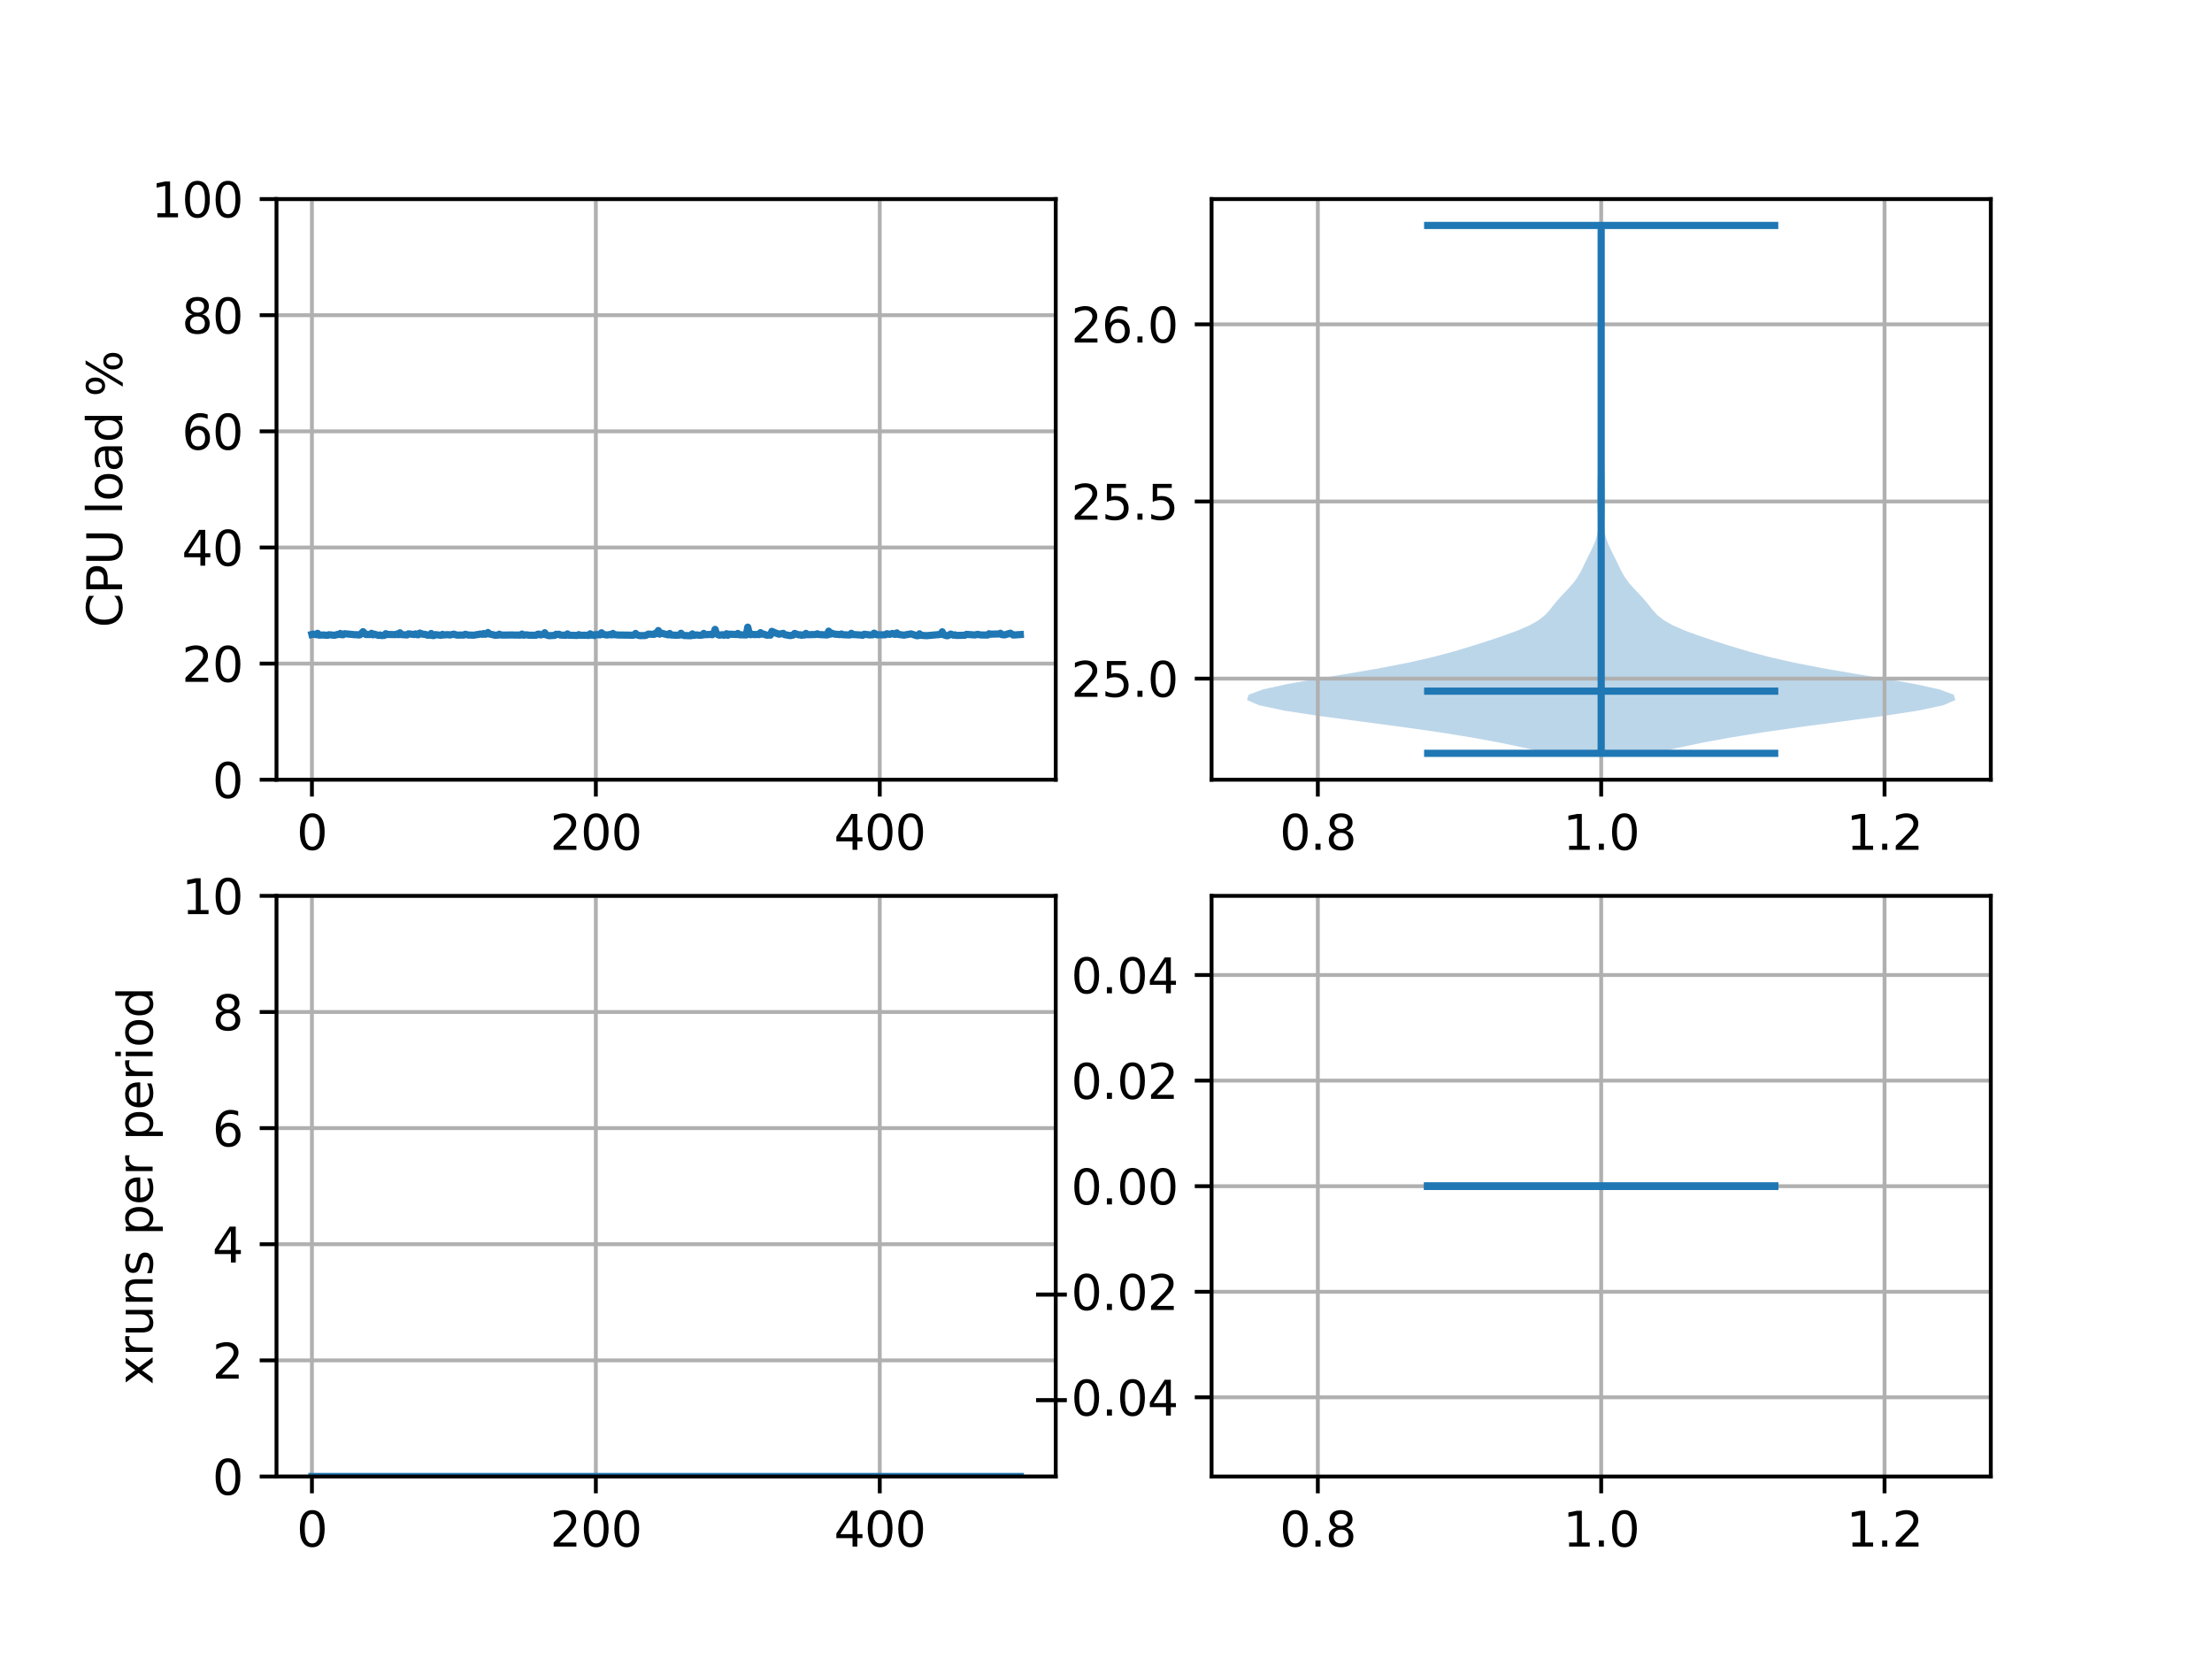 <?xml version="1.0" encoding="utf-8" standalone="no"?>
<!DOCTYPE svg PUBLIC "-//W3C//DTD SVG 1.1//EN"
  "http://www.w3.org/Graphics/SVG/1.1/DTD/svg11.dtd">
<svg xmlns:xlink="http://www.w3.org/1999/xlink" width="460.8pt" height="345.6pt" viewBox="0 0 460.8 345.6" xmlns="http://www.w3.org/2000/svg" version="1.1">
 <defs>
  <style type="text/css">*{stroke-linejoin: round; stroke-linecap: butt}</style>
 </defs>
 <g id="figure_1">
  <g id="patch_1">
   <path d="M 0 345.6 
L 460.8 345.6 
L 460.8 0 
L 0 0 
z
" style="fill: #ffffff"/>
  </g>
  <g id="axes_1">
   <g id="patch_2">
    <path d="M 57.6 162.432 
L 219.927 162.432 
L 219.927 41.472 
L 57.6 41.472 
z
" style="fill: #ffffff"/>
   </g>
   <g id="matplotlib.axis_1">
    <g id="xtick_1">
     <g id="line2d_1">
      <path d="M 64.979 162.432 
L 64.979 41.472 
" clip-path="url(#p8246cbebd7)" style="fill: none; stroke: #b0b0b0; stroke-width: 0.8; stroke-linecap: square"/>
     </g>
     <g id="line2d_2">
      <defs>
       <path id="m25322a5ed5" d="M 0 0 
L 0 3.5 
" style="stroke: #000000; stroke-width: 0.8"/>
      </defs>
      <g>
       <use xlink:href="#m25322a5ed5" x="64.979" y="162.432" style="stroke: #000000; stroke-width: 0.8"/>
      </g>
     </g>
     <g id="text_1">
      <!-- 0 -->
      <g transform="translate(61.797 177.03)scale(0.1 -0.1)">
       <defs>
        <path id="DejaVuSans-30" d="M 2034 4250 
Q 1547 4250 1301 3770 
Q 1056 3291 1056 2328 
Q 1056 1369 1301 889 
Q 1547 409 2034 409 
Q 2525 409 2770 889 
Q 3016 1369 3016 2328 
Q 3016 3291 2770 3770 
Q 2525 4250 2034 4250 
z
M 2034 4750 
Q 2819 4750 3233 4129 
Q 3647 3509 3647 2328 
Q 3647 1150 3233 529 
Q 2819 -91 2034 -91 
Q 1250 -91 836 529 
Q 422 1150 422 2328 
Q 422 3509 836 4129 
Q 1250 4750 2034 4750 
z
" transform="scale(0.016)"/>
       </defs>
       <use xlink:href="#DejaVuSans-30"/>
      </g>
     </g>
    </g>
    <g id="xtick_2">
     <g id="line2d_3">
      <path d="M 124.125 162.432 
L 124.125 41.472 
" clip-path="url(#p8246cbebd7)" style="fill: none; stroke: #b0b0b0; stroke-width: 0.8; stroke-linecap: square"/>
     </g>
     <g id="line2d_4">
      <g>
       <use xlink:href="#m25322a5ed5" x="124.125" y="162.432" style="stroke: #000000; stroke-width: 0.8"/>
      </g>
     </g>
     <g id="text_2">
      <!-- 200 -->
      <g transform="translate(114.581 177.03)scale(0.1 -0.1)">
       <defs>
        <path id="DejaVuSans-32" d="M 1228 531 
L 3431 531 
L 3431 0 
L 469 0 
L 469 531 
Q 828 903 1448 1529 
Q 2069 2156 2228 2338 
Q 2531 2678 2651 2914 
Q 2772 3150 2772 3378 
Q 2772 3750 2511 3984 
Q 2250 4219 1831 4219 
Q 1534 4219 1204 4116 
Q 875 4013 500 3803 
L 500 4441 
Q 881 4594 1212 4672 
Q 1544 4750 1819 4750 
Q 2544 4750 2975 4387 
Q 3406 4025 3406 3419 
Q 3406 3131 3298 2873 
Q 3191 2616 2906 2266 
Q 2828 2175 2409 1742 
Q 1991 1309 1228 531 
z
" transform="scale(0.016)"/>
       </defs>
       <use xlink:href="#DejaVuSans-32"/>
       <use xlink:href="#DejaVuSans-30" x="63.623"/>
       <use xlink:href="#DejaVuSans-30" x="127.246"/>
      </g>
     </g>
    </g>
    <g id="xtick_3">
     <g id="line2d_5">
      <path d="M 183.271 162.432 
L 183.271 41.472 
" clip-path="url(#p8246cbebd7)" style="fill: none; stroke: #b0b0b0; stroke-width: 0.8; stroke-linecap: square"/>
     </g>
     <g id="line2d_6">
      <g>
       <use xlink:href="#m25322a5ed5" x="183.271" y="162.432" style="stroke: #000000; stroke-width: 0.8"/>
      </g>
     </g>
     <g id="text_3">
      <!-- 400 -->
      <g transform="translate(173.728 177.03)scale(0.1 -0.1)">
       <defs>
        <path id="DejaVuSans-34" d="M 2419 4116 
L 825 1625 
L 2419 1625 
L 2419 4116 
z
M 2253 4666 
L 3047 4666 
L 3047 1625 
L 3713 1625 
L 3713 1100 
L 3047 1100 
L 3047 0 
L 2419 0 
L 2419 1100 
L 313 1100 
L 313 1709 
L 2253 4666 
z
" transform="scale(0.016)"/>
       </defs>
       <use xlink:href="#DejaVuSans-34"/>
       <use xlink:href="#DejaVuSans-30" x="63.623"/>
       <use xlink:href="#DejaVuSans-30" x="127.246"/>
      </g>
     </g>
    </g>
   </g>
   <g id="matplotlib.axis_2">
    <g id="ytick_1">
     <g id="line2d_7">
      <path d="M 57.6 162.432 
L 219.927 162.432 
" clip-path="url(#p8246cbebd7)" style="fill: none; stroke: #b0b0b0; stroke-width: 0.8; stroke-linecap: square"/>
     </g>
     <g id="line2d_8">
      <defs>
       <path id="m1f705ae233" d="M 0 0 
L -3.5 0 
" style="stroke: #000000; stroke-width: 0.8"/>
      </defs>
      <g>
       <use xlink:href="#m1f705ae233" x="57.6" y="162.432" style="stroke: #000000; stroke-width: 0.8"/>
      </g>
     </g>
     <g id="text_4">
      <!-- 0 -->
      <g transform="translate(44.237 166.231)scale(0.1 -0.1)">
       <use xlink:href="#DejaVuSans-30"/>
      </g>
     </g>
    </g>
    <g id="ytick_2">
     <g id="line2d_9">
      <path d="M 57.6 138.24 
L 219.927 138.24 
" clip-path="url(#p8246cbebd7)" style="fill: none; stroke: #b0b0b0; stroke-width: 0.8; stroke-linecap: square"/>
     </g>
     <g id="line2d_10">
      <g>
       <use xlink:href="#m1f705ae233" x="57.6" y="138.24" style="stroke: #000000; stroke-width: 0.8"/>
      </g>
     </g>
     <g id="text_5">
      <!-- 20 -->
      <g transform="translate(37.875 142.039)scale(0.1 -0.1)">
       <use xlink:href="#DejaVuSans-32"/>
       <use xlink:href="#DejaVuSans-30" x="63.623"/>
      </g>
     </g>
    </g>
    <g id="ytick_3">
     <g id="line2d_11">
      <path d="M 57.6 114.048 
L 219.927 114.048 
" clip-path="url(#p8246cbebd7)" style="fill: none; stroke: #b0b0b0; stroke-width: 0.8; stroke-linecap: square"/>
     </g>
     <g id="line2d_12">
      <g>
       <use xlink:href="#m1f705ae233" x="57.6" y="114.048" style="stroke: #000000; stroke-width: 0.8"/>
      </g>
     </g>
     <g id="text_6">
      <!-- 40 -->
      <g transform="translate(37.875 117.847)scale(0.1 -0.1)">
       <use xlink:href="#DejaVuSans-34"/>
       <use xlink:href="#DejaVuSans-30" x="63.623"/>
      </g>
     </g>
    </g>
    <g id="ytick_4">
     <g id="line2d_13">
      <path d="M 57.6 89.856 
L 219.927 89.856 
" clip-path="url(#p8246cbebd7)" style="fill: none; stroke: #b0b0b0; stroke-width: 0.8; stroke-linecap: square"/>
     </g>
     <g id="line2d_14">
      <g>
       <use xlink:href="#m1f705ae233" x="57.6" y="89.856" style="stroke: #000000; stroke-width: 0.8"/>
      </g>
     </g>
     <g id="text_7">
      <!-- 60 -->
      <g transform="translate(37.875 93.655)scale(0.1 -0.1)">
       <defs>
        <path id="DejaVuSans-36" d="M 2113 2584 
Q 1688 2584 1439 2293 
Q 1191 2003 1191 1497 
Q 1191 994 1439 701 
Q 1688 409 2113 409 
Q 2538 409 2786 701 
Q 3034 994 3034 1497 
Q 3034 2003 2786 2293 
Q 2538 2584 2113 2584 
z
M 3366 4563 
L 3366 3988 
Q 3128 4100 2886 4159 
Q 2644 4219 2406 4219 
Q 1781 4219 1451 3797 
Q 1122 3375 1075 2522 
Q 1259 2794 1537 2939 
Q 1816 3084 2150 3084 
Q 2853 3084 3261 2657 
Q 3669 2231 3669 1497 
Q 3669 778 3244 343 
Q 2819 -91 2113 -91 
Q 1303 -91 875 529 
Q 447 1150 447 2328 
Q 447 3434 972 4092 
Q 1497 4750 2381 4750 
Q 2619 4750 2861 4703 
Q 3103 4656 3366 4563 
z
" transform="scale(0.016)"/>
       </defs>
       <use xlink:href="#DejaVuSans-36"/>
       <use xlink:href="#DejaVuSans-30" x="63.623"/>
      </g>
     </g>
    </g>
    <g id="ytick_5">
     <g id="line2d_15">
      <path d="M 57.6 65.664 
L 219.927 65.664 
" clip-path="url(#p8246cbebd7)" style="fill: none; stroke: #b0b0b0; stroke-width: 0.8; stroke-linecap: square"/>
     </g>
     <g id="line2d_16">
      <g>
       <use xlink:href="#m1f705ae233" x="57.6" y="65.664" style="stroke: #000000; stroke-width: 0.8"/>
      </g>
     </g>
     <g id="text_8">
      <!-- 80 -->
      <g transform="translate(37.875 69.463)scale(0.1 -0.1)">
       <defs>
        <path id="DejaVuSans-38" d="M 2034 2216 
Q 1584 2216 1326 1975 
Q 1069 1734 1069 1313 
Q 1069 891 1326 650 
Q 1584 409 2034 409 
Q 2484 409 2743 651 
Q 3003 894 3003 1313 
Q 3003 1734 2745 1975 
Q 2488 2216 2034 2216 
z
M 1403 2484 
Q 997 2584 770 2862 
Q 544 3141 544 3541 
Q 544 4100 942 4425 
Q 1341 4750 2034 4750 
Q 2731 4750 3128 4425 
Q 3525 4100 3525 3541 
Q 3525 3141 3298 2862 
Q 3072 2584 2669 2484 
Q 3125 2378 3379 2068 
Q 3634 1759 3634 1313 
Q 3634 634 3220 271 
Q 2806 -91 2034 -91 
Q 1263 -91 848 271 
Q 434 634 434 1313 
Q 434 1759 690 2068 
Q 947 2378 1403 2484 
z
M 1172 3481 
Q 1172 3119 1398 2916 
Q 1625 2713 2034 2713 
Q 2441 2713 2670 2916 
Q 2900 3119 2900 3481 
Q 2900 3844 2670 4047 
Q 2441 4250 2034 4250 
Q 1625 4250 1398 4047 
Q 1172 3844 1172 3481 
z
" transform="scale(0.016)"/>
       </defs>
       <use xlink:href="#DejaVuSans-38"/>
       <use xlink:href="#DejaVuSans-30" x="63.623"/>
      </g>
     </g>
    </g>
    <g id="ytick_6">
     <g id="line2d_17">
      <path d="M 57.6 41.472 
L 219.927 41.472 
" clip-path="url(#p8246cbebd7)" style="fill: none; stroke: #b0b0b0; stroke-width: 0.8; stroke-linecap: square"/>
     </g>
     <g id="line2d_18">
      <g>
       <use xlink:href="#m1f705ae233" x="57.6" y="41.472" style="stroke: #000000; stroke-width: 0.8"/>
      </g>
     </g>
     <g id="text_9">
      <!-- 100 -->
      <g transform="translate(31.512 45.271)scale(0.1 -0.1)">
       <defs>
        <path id="DejaVuSans-31" d="M 794 531 
L 1825 531 
L 1825 4091 
L 703 3866 
L 703 4441 
L 1819 4666 
L 2450 4666 
L 2450 531 
L 3481 531 
L 3481 0 
L 794 0 
L 794 531 
z
" transform="scale(0.016)"/>
       </defs>
       <use xlink:href="#DejaVuSans-31"/>
       <use xlink:href="#DejaVuSans-30" x="63.623"/>
       <use xlink:href="#DejaVuSans-30" x="127.246"/>
      </g>
     </g>
    </g>
    <g id="text_10">
     <!-- CPU load % -->
     <g transform="translate(25.433 130.733)rotate(-90)scale(0.1 -0.1)">
      <defs>
       <path id="DejaVuSans-43" d="M 4122 4306 
L 4122 3641 
Q 3803 3938 3442 4084 
Q 3081 4231 2675 4231 
Q 1875 4231 1450 3742 
Q 1025 3253 1025 2328 
Q 1025 1406 1450 917 
Q 1875 428 2675 428 
Q 3081 428 3442 575 
Q 3803 722 4122 1019 
L 4122 359 
Q 3791 134 3420 21 
Q 3050 -91 2638 -91 
Q 1578 -91 968 557 
Q 359 1206 359 2328 
Q 359 3453 968 4101 
Q 1578 4750 2638 4750 
Q 3056 4750 3426 4639 
Q 3797 4528 4122 4306 
z
" transform="scale(0.016)"/>
       <path id="DejaVuSans-50" d="M 1259 4147 
L 1259 2394 
L 2053 2394 
Q 2494 2394 2734 2622 
Q 2975 2850 2975 3272 
Q 2975 3691 2734 3919 
Q 2494 4147 2053 4147 
L 1259 4147 
z
M 628 4666 
L 2053 4666 
Q 2838 4666 3239 4311 
Q 3641 3956 3641 3272 
Q 3641 2581 3239 2228 
Q 2838 1875 2053 1875 
L 1259 1875 
L 1259 0 
L 628 0 
L 628 4666 
z
" transform="scale(0.016)"/>
       <path id="DejaVuSans-55" d="M 556 4666 
L 1191 4666 
L 1191 1831 
Q 1191 1081 1462 751 
Q 1734 422 2344 422 
Q 2950 422 3222 751 
Q 3494 1081 3494 1831 
L 3494 4666 
L 4128 4666 
L 4128 1753 
Q 4128 841 3676 375 
Q 3225 -91 2344 -91 
Q 1459 -91 1007 375 
Q 556 841 556 1753 
L 556 4666 
z
" transform="scale(0.016)"/>
       <path id="DejaVuSans-20" transform="scale(0.016)"/>
       <path id="DejaVuSans-6c" d="M 603 4863 
L 1178 4863 
L 1178 0 
L 603 0 
L 603 4863 
z
" transform="scale(0.016)"/>
       <path id="DejaVuSans-6f" d="M 1959 3097 
Q 1497 3097 1228 2736 
Q 959 2375 959 1747 
Q 959 1119 1226 758 
Q 1494 397 1959 397 
Q 2419 397 2687 759 
Q 2956 1122 2956 1747 
Q 2956 2369 2687 2733 
Q 2419 3097 1959 3097 
z
M 1959 3584 
Q 2709 3584 3137 3096 
Q 3566 2609 3566 1747 
Q 3566 888 3137 398 
Q 2709 -91 1959 -91 
Q 1206 -91 779 398 
Q 353 888 353 1747 
Q 353 2609 779 3096 
Q 1206 3584 1959 3584 
z
" transform="scale(0.016)"/>
       <path id="DejaVuSans-61" d="M 2194 1759 
Q 1497 1759 1228 1600 
Q 959 1441 959 1056 
Q 959 750 1161 570 
Q 1363 391 1709 391 
Q 2188 391 2477 730 
Q 2766 1069 2766 1631 
L 2766 1759 
L 2194 1759 
z
M 3341 1997 
L 3341 0 
L 2766 0 
L 2766 531 
Q 2569 213 2275 61 
Q 1981 -91 1556 -91 
Q 1019 -91 701 211 
Q 384 513 384 1019 
Q 384 1609 779 1909 
Q 1175 2209 1959 2209 
L 2766 2209 
L 2766 2266 
Q 2766 2663 2505 2880 
Q 2244 3097 1772 3097 
Q 1472 3097 1187 3025 
Q 903 2953 641 2809 
L 641 3341 
Q 956 3463 1253 3523 
Q 1550 3584 1831 3584 
Q 2591 3584 2966 3190 
Q 3341 2797 3341 1997 
z
" transform="scale(0.016)"/>
       <path id="DejaVuSans-64" d="M 2906 2969 
L 2906 4863 
L 3481 4863 
L 3481 0 
L 2906 0 
L 2906 525 
Q 2725 213 2448 61 
Q 2172 -91 1784 -91 
Q 1150 -91 751 415 
Q 353 922 353 1747 
Q 353 2572 751 3078 
Q 1150 3584 1784 3584 
Q 2172 3584 2448 3432 
Q 2725 3281 2906 2969 
z
M 947 1747 
Q 947 1113 1208 752 
Q 1469 391 1925 391 
Q 2381 391 2643 752 
Q 2906 1113 2906 1747 
Q 2906 2381 2643 2742 
Q 2381 3103 1925 3103 
Q 1469 3103 1208 2742 
Q 947 2381 947 1747 
z
" transform="scale(0.016)"/>
       <path id="DejaVuSans-25" d="M 4653 2053 
Q 4381 2053 4226 1822 
Q 4072 1591 4072 1178 
Q 4072 772 4226 539 
Q 4381 306 4653 306 
Q 4919 306 5073 539 
Q 5228 772 5228 1178 
Q 5228 1588 5073 1820 
Q 4919 2053 4653 2053 
z
M 4653 2450 
Q 5147 2450 5437 2106 
Q 5728 1763 5728 1178 
Q 5728 594 5436 251 
Q 5144 -91 4653 -91 
Q 4153 -91 3862 251 
Q 3572 594 3572 1178 
Q 3572 1766 3864 2108 
Q 4156 2450 4653 2450 
z
M 1428 4353 
Q 1159 4353 1004 4120 
Q 850 3888 850 3481 
Q 850 3069 1003 2837 
Q 1156 2606 1428 2606 
Q 1700 2606 1854 2837 
Q 2009 3069 2009 3481 
Q 2009 3884 1853 4118 
Q 1697 4353 1428 4353 
z
M 4250 4750 
L 4750 4750 
L 1831 -91 
L 1331 -91 
L 4250 4750 
z
M 1428 4750 
Q 1922 4750 2215 4408 
Q 2509 4066 2509 3481 
Q 2509 2891 2217 2550 
Q 1925 2209 1428 2209 
Q 931 2209 642 2551 
Q 353 2894 353 3481 
Q 353 4063 643 4406 
Q 934 4750 1428 4750 
z
" transform="scale(0.016)"/>
      </defs>
      <use xlink:href="#DejaVuSans-43"/>
      <use xlink:href="#DejaVuSans-50" x="69.824"/>
      <use xlink:href="#DejaVuSans-55" x="130.127"/>
      <use xlink:href="#DejaVuSans-20" x="203.32"/>
      <use xlink:href="#DejaVuSans-6c" x="235.107"/>
      <use xlink:href="#DejaVuSans-6f" x="262.891"/>
      <use xlink:href="#DejaVuSans-61" x="324.072"/>
      <use xlink:href="#DejaVuSans-64" x="385.352"/>
      <use xlink:href="#DejaVuSans-20" x="448.828"/>
      <use xlink:href="#DejaVuSans-25" x="480.615"/>
     </g>
    </g>
   </g>
   <g id="line2d_19">
    <path d="M 64.979 132.168 
L 65.274 132.095 
L 65.866 132.224 
L 66.161 131.932 
L 66.457 132.31 
L 67.344 132.279 
L 68.232 132.351 
L 68.527 132.226 
L 69.71 132.339 
L 70.302 132.166 
L 70.597 132.18 
L 70.893 131.961 
L 71.189 132.223 
L 71.485 132.233 
L 71.78 132.013 
L 73.85 132.217 
L 74.442 132.223 
L 74.738 132.289 
L 75.033 132.218 
L 75.625 131.589 
L 76.216 132.177 
L 77.104 132.188 
L 77.399 131.928 
L 77.695 132.241 
L 77.991 132.11 
L 78.878 132.369 
L 79.174 132.276 
L 79.469 132.398 
L 80.061 132.362 
L 80.357 132.006 
L 80.652 132.166 
L 82.427 132.203 
L 82.722 132.066 
L 83.018 132.207 
L 83.314 131.822 
L 83.61 132.194 
L 84.793 132.271 
L 85.088 132.04 
L 86.271 132.184 
L 86.567 132.046 
L 86.863 132.216 
L 87.158 132.232 
L 87.454 131.877 
L 88.046 132.114 
L 88.637 132.159 
L 88.933 132.304 
L 89.524 132.325 
L 89.82 131.968 
L 90.116 132.399 
L 90.411 132.391 
L 90.707 132.197 
L 91.89 132.351 
L 92.186 132.141 
L 92.482 132.268 
L 93.369 132.202 
L 93.665 132.287 
L 94.552 132.103 
L 95.143 132.302 
L 96.03 132.296 
L 96.622 132.294 
L 96.918 132.128 
L 97.509 132.282 
L 98.692 132.32 
L 100.171 132.067 
L 100.466 132.139 
L 100.762 131.978 
L 101.058 132.134 
L 101.354 132.063 
L 101.649 131.765 
L 101.945 132.062 
L 103.128 132.327 
L 103.719 132.311 
L 104.015 132.113 
L 104.311 132.281 
L 105.198 132.293 
L 106.677 132.273 
L 107.268 132.291 
L 108.451 132.302 
L 108.747 132.084 
L 109.043 132.317 
L 109.634 132.242 
L 110.226 132.324 
L 111.704 132.326 
L 112 132.121 
L 112.296 132.1 
L 112.591 132.263 
L 113.183 132.157 
L 113.479 131.811 
L 113.774 132.261 
L 114.366 132.426 
L 115.549 132.356 
L 115.844 132.125 
L 116.14 132.181 
L 116.436 132.12 
L 116.732 132.294 
L 117.915 132.335 
L 118.21 132.054 
L 118.506 132.319 
L 120.28 132.373 
L 120.576 132.206 
L 120.872 132.333 
L 122.055 132.329 
L 122.646 132.372 
L 122.942 132.041 
L 123.238 132.306 
L 123.533 132.243 
L 123.829 132.4 
L 124.125 132.192 
L 125.012 132.248 
L 125.308 131.816 
L 125.604 132.148 
L 126.491 132.289 
L 127.082 132.169 
L 127.378 132.26 
L 127.674 131.954 
L 127.969 132.216 
L 128.857 132.286 
L 130.927 132.31 
L 131.814 132.331 
L 132.11 132.28 
L 132.405 131.956 
L 132.701 132.262 
L 133.293 132.412 
L 133.884 132.404 
L 134.476 132.384 
L 135.067 132.093 
L 136.25 132.153 
L 136.546 131.906 
L 136.841 131.989 
L 137.137 131.358 
L 137.433 132.102 
L 137.729 131.86 
L 138.32 132.045 
L 139.207 132.255 
L 139.503 131.959 
L 139.799 132.279 
L 140.982 132.331 
L 141.573 132.294 
L 141.869 131.918 
L 142.165 132.246 
L 142.46 132.383 
L 143.939 132.433 
L 144.235 132.049 
L 144.53 132.353 
L 145.122 132.264 
L 145.713 132.337 
L 146.305 132.305 
L 146.601 131.948 
L 146.896 132.221 
L 148.079 132.15 
L 148.375 132.229 
L 148.671 131.973 
L 148.966 131.113 
L 149.262 132.054 
L 149.854 132.321 
L 150.445 132.217 
L 150.741 132.328 
L 151.037 132.297 
L 151.332 132.015 
L 151.628 132.337 
L 151.924 132.105 
L 153.402 132.18 
L 153.698 131.955 
L 153.994 132.233 
L 155.472 132.27 
L 155.768 130.645 
L 156.064 131.786 
L 156.36 132.218 
L 156.655 132.141 
L 157.247 132.2 
L 157.838 132.158 
L 158.134 132.202 
L 158.43 131.793 
L 158.726 132.1 
L 159.021 132.076 
L 159.613 132.284 
L 159.908 132.331 
L 160.204 132.252 
L 160.5 132.31 
L 160.796 131.523 
L 161.387 131.796 
L 162.274 132.118 
L 163.162 131.938 
L 163.457 132.208 
L 164.64 132.41 
L 165.232 132.288 
L 165.527 131.957 
L 166.415 132.264 
L 166.71 132.232 
L 167.006 132.347 
L 167.302 132.243 
L 167.598 132.286 
L 167.893 131.946 
L 168.189 132.215 
L 168.78 132.209 
L 169.963 132.176 
L 170.259 132.028 
L 170.555 132.186 
L 172.329 132.27 
L 172.625 131.479 
L 172.921 132.123 
L 173.216 131.88 
L 173.808 132.098 
L 174.991 132.196 
L 175.287 132.065 
L 175.582 132.224 
L 177.061 132.278 
L 177.357 131.928 
L 177.652 132.179 
L 178.244 132.212 
L 179.131 132.27 
L 179.723 132.34 
L 180.018 132.123 
L 181.201 132.267 
L 181.793 132.24 
L 182.088 131.895 
L 182.68 132.245 
L 184.454 132.235 
L 184.75 132.019 
L 185.341 132.154 
L 185.933 131.954 
L 186.229 132.12 
L 186.524 132.146 
L 186.82 131.843 
L 187.116 132.151 
L 188.299 132.311 
L 189.777 132.047 
L 190.96 132.426 
L 191.256 132.423 
L 191.552 132.031 
L 191.848 132.345 
L 193.03 132.423 
L 195.988 132.157 
L 196.284 131.618 
L 196.579 132.236 
L 197.171 132.428 
L 197.466 132.417 
L 198.058 132.083 
L 198.649 132.326 
L 198.945 132.251 
L 199.241 132.372 
L 201.015 132.329 
L 201.311 132.15 
L 203.085 132.278 
L 203.677 132.14 
L 204.268 132.269 
L 205.747 132.296 
L 206.043 132.015 
L 206.338 132.11 
L 207.521 132.075 
L 208.113 132.068 
L 208.409 131.924 
L 208.704 132.207 
L 209.296 132.259 
L 210.479 131.903 
L 211.07 132.287 
L 212.549 132.192 
L 212.549 132.192 
" clip-path="url(#p8246cbebd7)" style="fill: none; stroke: #1f77b4; stroke-width: 1.5; stroke-linecap: square"/>
   </g>
   <g id="patch_3">
    <path d="M 57.6 162.432 
L 57.6 41.472 
" style="fill: none; stroke: #000000; stroke-width: 0.8; stroke-linejoin: miter; stroke-linecap: square"/>
   </g>
   <g id="patch_4">
    <path d="M 219.927 162.432 
L 219.927 41.472 
" style="fill: none; stroke: #000000; stroke-width: 0.8; stroke-linejoin: miter; stroke-linecap: square"/>
   </g>
   <g id="patch_5">
    <path d="M 57.6 162.432 
L 219.927 162.432 
" style="fill: none; stroke: #000000; stroke-width: 0.8; stroke-linejoin: miter; stroke-linecap: square"/>
   </g>
   <g id="patch_6">
    <path d="M 57.6 41.472 
L 219.927 41.472 
" style="fill: none; stroke: #000000; stroke-width: 0.8; stroke-linejoin: miter; stroke-linecap: square"/>
   </g>
  </g>
  <g id="axes_2">
   <g id="patch_7">
    <path d="M 252.393 162.432 
L 414.72 162.432 
L 414.72 41.472 
L 252.393 41.472 
z
" style="fill: #ffffff"/>
   </g>
   <g id="PolyCollection_1">
    <path d="M 344.823 156.934 
L 322.29 156.934 
L 317.735 155.823 
L 312.454 154.712 
L 306.399 153.602 
L 299.459 152.491 
L 291.629 151.38 
L 283.205 150.269 
L 274.876 149.159 
L 267.598 148.048 
L 262.337 146.937 
L 259.771 145.826 
L 260.123 144.716 
L 263.138 143.605 
L 268.194 142.494 
L 274.478 141.383 
L 281.167 140.273 
L 287.587 139.162 
L 293.318 138.051 
L 298.229 136.94 
L 302.433 135.83 
L 306.173 134.719 
L 309.67 133.608 
L 312.999 132.497 
L 316.052 131.387 
L 318.624 130.276 
L 320.574 129.165 
L 321.94 128.054 
L 322.929 126.944 
L 323.801 125.833 
L 324.735 124.722 
L 325.768 123.612 
L 326.823 122.501 
L 327.79 121.39 
L 328.598 120.279 
L 329.249 119.169 
L 329.803 118.058 
L 330.333 116.947 
L 330.881 115.836 
L 331.437 114.726 
L 331.96 113.615 
L 332.399 112.504 
L 332.719 111.393 
L 332.906 110.283 
L 332.968 109.172 
L 332.937 108.061 
L 332.86 106.95 
L 332.783 105.84 
L 332.737 104.729 
L 332.725 103.618 
L 332.736 102.507 
L 332.755 101.397 
L 332.784 100.286 
L 332.831 99.175 
L 332.906 98.064 
L 333.002 96.954 
L 333.098 95.843 
L 333.168 94.732 
L 333.198 93.621 
L 333.195 92.511 
L 333.185 91.4 
L 333.193 90.289 
L 333.235 89.178 
L 333.304 88.068 
L 333.382 86.957 
L 333.451 85.846 
L 333.498 84.735 
L 333.522 83.625 
L 333.523 82.514 
L 333.502 81.403 
L 333.457 80.292 
L 333.391 79.182 
L 333.314 78.071 
L 333.247 76.96 
L 333.21 75.85 
L 333.219 74.739 
L 333.269 73.628 
L 333.344 72.517 
L 333.419 71.407 
L 333.479 70.296 
L 333.518 69.185 
L 333.54 68.074 
L 333.55 66.964 
L 333.554 65.853 
L 333.556 64.742 
L 333.556 63.631 
L 333.556 62.521 
L 333.556 61.41 
L 333.556 60.299 
L 333.556 59.188 
L 333.556 58.078 
L 333.555 56.967 
L 333.552 55.856 
L 333.544 54.745 
L 333.527 53.635 
L 333.493 52.524 
L 333.44 51.413 
L 333.368 50.302 
L 333.291 49.192 
L 333.231 48.081 
L 333.208 46.97 
L 333.905 46.97 
L 333.905 46.97 
L 333.882 48.081 
L 333.822 49.192 
L 333.745 50.302 
L 333.673 51.413 
L 333.62 52.524 
L 333.586 53.635 
L 333.569 54.745 
L 333.561 55.856 
L 333.558 56.967 
L 333.557 58.078 
L 333.556 59.188 
L 333.556 60.299 
L 333.556 61.41 
L 333.556 62.521 
L 333.557 63.631 
L 333.557 64.742 
L 333.558 65.853 
L 333.563 66.964 
L 333.573 68.074 
L 333.595 69.185 
L 333.634 70.296 
L 333.694 71.407 
L 333.769 72.517 
L 333.843 73.628 
L 333.894 74.739 
L 333.903 75.85 
L 333.866 76.96 
L 333.798 78.071 
L 333.721 79.182 
L 333.655 80.292 
L 333.611 81.403 
L 333.589 82.514 
L 333.591 83.625 
L 333.615 84.735 
L 333.662 85.846 
L 333.731 86.957 
L 333.809 88.068 
L 333.878 89.178 
L 333.92 90.289 
L 333.928 91.4 
L 333.917 92.511 
L 333.915 93.621 
L 333.945 94.732 
L 334.015 95.843 
L 334.111 96.954 
L 334.207 98.064 
L 334.281 99.175 
L 334.329 100.286 
L 334.357 101.397 
L 334.377 102.507 
L 334.387 103.618 
L 334.376 104.729 
L 334.329 105.84 
L 334.253 106.95 
L 334.175 108.061 
L 334.144 109.172 
L 334.207 110.283 
L 334.394 111.393 
L 334.714 112.504 
L 335.153 113.615 
L 335.676 114.726 
L 336.232 115.836 
L 336.78 116.947 
L 337.31 118.058 
L 337.864 119.169 
L 338.515 120.279 
L 339.323 121.39 
L 340.289 122.501 
L 341.344 123.612 
L 342.377 124.722 
L 343.312 125.833 
L 344.184 126.944 
L 345.172 128.054 
L 346.538 129.165 
L 348.489 130.276 
L 351.061 131.387 
L 354.113 132.497 
L 357.443 133.608 
L 360.94 134.719 
L 364.68 135.83 
L 368.884 136.94 
L 373.795 138.051 
L 379.526 139.162 
L 385.946 140.273 
L 392.635 141.383 
L 398.919 142.494 
L 403.975 143.605 
L 406.989 144.716 
L 407.341 145.826 
L 404.776 146.937 
L 399.514 148.048 
L 392.237 149.159 
L 383.907 150.269 
L 375.484 151.38 
L 367.653 152.491 
L 360.714 153.602 
L 354.659 154.712 
L 349.377 155.823 
L 344.823 156.934 
z
" clip-path="url(#p1dfa2da332)" style="fill: #1f77b4; fill-opacity: 0.3"/>
   </g>
   <g id="matplotlib.axis_3">
    <g id="xtick_4">
     <g id="line2d_20">
      <path d="M 274.528 162.432 
L 274.528 41.472 
" clip-path="url(#p1dfa2da332)" style="fill: none; stroke: #b0b0b0; stroke-width: 0.8; stroke-linecap: square"/>
     </g>
     <g id="line2d_21">
      <g>
       <use xlink:href="#m25322a5ed5" x="274.528" y="162.432" style="stroke: #000000; stroke-width: 0.8"/>
      </g>
     </g>
     <g id="text_11">
      <!-- 0.8 -->
      <g transform="translate(266.577 177.03)scale(0.1 -0.1)">
       <defs>
        <path id="DejaVuSans-2e" d="M 684 794 
L 1344 794 
L 1344 0 
L 684 0 
L 684 794 
z
" transform="scale(0.016)"/>
       </defs>
       <use xlink:href="#DejaVuSans-30"/>
       <use xlink:href="#DejaVuSans-2e" x="63.623"/>
       <use xlink:href="#DejaVuSans-38" x="95.41"/>
      </g>
     </g>
    </g>
    <g id="xtick_5">
     <g id="line2d_22">
      <path d="M 333.556 162.432 
L 333.556 41.472 
" clip-path="url(#p1dfa2da332)" style="fill: none; stroke: #b0b0b0; stroke-width: 0.8; stroke-linecap: square"/>
     </g>
     <g id="line2d_23">
      <g>
       <use xlink:href="#m25322a5ed5" x="333.556" y="162.432" style="stroke: #000000; stroke-width: 0.8"/>
      </g>
     </g>
     <g id="text_12">
      <!-- 1.0 -->
      <g transform="translate(325.605 177.03)scale(0.1 -0.1)">
       <use xlink:href="#DejaVuSans-31"/>
       <use xlink:href="#DejaVuSans-2e" x="63.623"/>
       <use xlink:href="#DejaVuSans-30" x="95.41"/>
      </g>
     </g>
    </g>
    <g id="xtick_6">
     <g id="line2d_24">
      <path d="M 392.584 162.432 
L 392.584 41.472 
" clip-path="url(#p1dfa2da332)" style="fill: none; stroke: #b0b0b0; stroke-width: 0.8; stroke-linecap: square"/>
     </g>
     <g id="line2d_25">
      <g>
       <use xlink:href="#m25322a5ed5" x="392.584" y="162.432" style="stroke: #000000; stroke-width: 0.8"/>
      </g>
     </g>
     <g id="text_13">
      <!-- 1.2 -->
      <g transform="translate(384.633 177.03)scale(0.1 -0.1)">
       <use xlink:href="#DejaVuSans-31"/>
       <use xlink:href="#DejaVuSans-2e" x="63.623"/>
       <use xlink:href="#DejaVuSans-32" x="95.41"/>
      </g>
     </g>
    </g>
   </g>
   <g id="matplotlib.axis_4">
    <g id="ytick_7">
     <g id="line2d_26">
      <path d="M 252.393 141.364 
L 414.72 141.364 
" clip-path="url(#p1dfa2da332)" style="fill: none; stroke: #b0b0b0; stroke-width: 0.8; stroke-linecap: square"/>
     </g>
     <g id="line2d_27">
      <g>
       <use xlink:href="#m1f705ae233" x="252.393" y="141.364" style="stroke: #000000; stroke-width: 0.8"/>
      </g>
     </g>
     <g id="text_14">
      <!-- 25.0 -->
      <g transform="translate(223.127 145.163)scale(0.1 -0.1)">
       <defs>
        <path id="DejaVuSans-35" d="M 691 4666 
L 3169 4666 
L 3169 4134 
L 1269 4134 
L 1269 2991 
Q 1406 3038 1543 3061 
Q 1681 3084 1819 3084 
Q 2600 3084 3056 2656 
Q 3513 2228 3513 1497 
Q 3513 744 3044 326 
Q 2575 -91 1722 -91 
Q 1428 -91 1123 -41 
Q 819 9 494 109 
L 494 744 
Q 775 591 1075 516 
Q 1375 441 1709 441 
Q 2250 441 2565 725 
Q 2881 1009 2881 1497 
Q 2881 1984 2565 2268 
Q 2250 2553 1709 2553 
Q 1456 2553 1204 2497 
Q 953 2441 691 2322 
L 691 4666 
z
" transform="scale(0.016)"/>
       </defs>
       <use xlink:href="#DejaVuSans-32"/>
       <use xlink:href="#DejaVuSans-35" x="63.623"/>
       <use xlink:href="#DejaVuSans-2e" x="127.246"/>
       <use xlink:href="#DejaVuSans-30" x="159.033"/>
      </g>
     </g>
    </g>
    <g id="ytick_8">
     <g id="line2d_28">
      <path d="M 252.393 104.463 
L 414.72 104.463 
" clip-path="url(#p1dfa2da332)" style="fill: none; stroke: #b0b0b0; stroke-width: 0.8; stroke-linecap: square"/>
     </g>
     <g id="line2d_29">
      <g>
       <use xlink:href="#m1f705ae233" x="252.393" y="104.463" style="stroke: #000000; stroke-width: 0.8"/>
      </g>
     </g>
     <g id="text_15">
      <!-- 25.5 -->
      <g transform="translate(223.127 108.263)scale(0.1 -0.1)">
       <use xlink:href="#DejaVuSans-32"/>
       <use xlink:href="#DejaVuSans-35" x="63.623"/>
       <use xlink:href="#DejaVuSans-2e" x="127.246"/>
       <use xlink:href="#DejaVuSans-35" x="159.033"/>
      </g>
     </g>
    </g>
    <g id="ytick_9">
     <g id="line2d_30">
      <path d="M 252.393 67.563 
L 414.72 67.563 
" clip-path="url(#p1dfa2da332)" style="fill: none; stroke: #b0b0b0; stroke-width: 0.8; stroke-linecap: square"/>
     </g>
     <g id="line2d_31">
      <g>
       <use xlink:href="#m1f705ae233" x="252.393" y="67.563" style="stroke: #000000; stroke-width: 0.8"/>
      </g>
     </g>
     <g id="text_16">
      <!-- 26.0 -->
      <g transform="translate(223.127 71.362)scale(0.1 -0.1)">
       <use xlink:href="#DejaVuSans-32"/>
       <use xlink:href="#DejaVuSans-36" x="63.623"/>
       <use xlink:href="#DejaVuSans-2e" x="127.246"/>
       <use xlink:href="#DejaVuSans-30" x="159.033"/>
      </g>
     </g>
    </g>
   </g>
   <g id="LineCollection_1">
    <path d="M 296.664 46.97 
L 370.449 46.97 
" clip-path="url(#p1dfa2da332)" style="fill: none; stroke: #1f77b4; stroke-width: 1.5"/>
   </g>
   <g id="LineCollection_2">
    <path d="M 296.664 156.934 
L 370.449 156.934 
" clip-path="url(#p1dfa2da332)" style="fill: none; stroke: #1f77b4; stroke-width: 1.5"/>
   </g>
   <g id="LineCollection_3">
    <path d="M 333.556 156.934 
L 333.556 46.97 
" clip-path="url(#p1dfa2da332)" style="fill: none; stroke: #1f77b4; stroke-width: 1.5"/>
   </g>
   <g id="LineCollection_4">
    <path d="M 296.664 143.981 
L 370.449 143.981 
" clip-path="url(#p1dfa2da332)" style="fill: none; stroke: #1f77b4; stroke-width: 1.5"/>
   </g>
   <g id="patch_8">
    <path d="M 252.393 162.432 
L 252.393 41.472 
" style="fill: none; stroke: #000000; stroke-width: 0.8; stroke-linejoin: miter; stroke-linecap: square"/>
   </g>
   <g id="patch_9">
    <path d="M 414.72 162.432 
L 414.72 41.472 
" style="fill: none; stroke: #000000; stroke-width: 0.8; stroke-linejoin: miter; stroke-linecap: square"/>
   </g>
   <g id="patch_10">
    <path d="M 252.393 162.432 
L 414.72 162.432 
" style="fill: none; stroke: #000000; stroke-width: 0.8; stroke-linejoin: miter; stroke-linecap: square"/>
   </g>
   <g id="patch_11">
    <path d="M 252.393 41.472 
L 414.72 41.472 
" style="fill: none; stroke: #000000; stroke-width: 0.8; stroke-linejoin: miter; stroke-linecap: square"/>
   </g>
  </g>
  <g id="axes_3">
   <g id="patch_12">
    <path d="M 57.6 307.584 
L 219.927 307.584 
L 219.927 186.624 
L 57.6 186.624 
z
" style="fill: #ffffff"/>
   </g>
   <g id="matplotlib.axis_5">
    <g id="xtick_7">
     <g id="line2d_32">
      <path d="M 64.979 307.584 
L 64.979 186.624 
" clip-path="url(#p012ed0e0dd)" style="fill: none; stroke: #b0b0b0; stroke-width: 0.8; stroke-linecap: square"/>
     </g>
     <g id="line2d_33">
      <g>
       <use xlink:href="#m25322a5ed5" x="64.979" y="307.584" style="stroke: #000000; stroke-width: 0.8"/>
      </g>
     </g>
     <g id="text_17">
      <!-- 0 -->
      <g transform="translate(61.797 322.182)scale(0.1 -0.1)">
       <use xlink:href="#DejaVuSans-30"/>
      </g>
     </g>
    </g>
    <g id="xtick_8">
     <g id="line2d_34">
      <path d="M 124.125 307.584 
L 124.125 186.624 
" clip-path="url(#p012ed0e0dd)" style="fill: none; stroke: #b0b0b0; stroke-width: 0.8; stroke-linecap: square"/>
     </g>
     <g id="line2d_35">
      <g>
       <use xlink:href="#m25322a5ed5" x="124.125" y="307.584" style="stroke: #000000; stroke-width: 0.8"/>
      </g>
     </g>
     <g id="text_18">
      <!-- 200 -->
      <g transform="translate(114.581 322.182)scale(0.1 -0.1)">
       <use xlink:href="#DejaVuSans-32"/>
       <use xlink:href="#DejaVuSans-30" x="63.623"/>
       <use xlink:href="#DejaVuSans-30" x="127.246"/>
      </g>
     </g>
    </g>
    <g id="xtick_9">
     <g id="line2d_36">
      <path d="M 183.271 307.584 
L 183.271 186.624 
" clip-path="url(#p012ed0e0dd)" style="fill: none; stroke: #b0b0b0; stroke-width: 0.8; stroke-linecap: square"/>
     </g>
     <g id="line2d_37">
      <g>
       <use xlink:href="#m25322a5ed5" x="183.271" y="307.584" style="stroke: #000000; stroke-width: 0.8"/>
      </g>
     </g>
     <g id="text_19">
      <!-- 400 -->
      <g transform="translate(173.728 322.182)scale(0.1 -0.1)">
       <use xlink:href="#DejaVuSans-34"/>
       <use xlink:href="#DejaVuSans-30" x="63.623"/>
       <use xlink:href="#DejaVuSans-30" x="127.246"/>
      </g>
     </g>
    </g>
   </g>
   <g id="matplotlib.axis_6">
    <g id="ytick_10">
     <g id="line2d_38">
      <path d="M 57.6 307.584 
L 219.927 307.584 
" clip-path="url(#p012ed0e0dd)" style="fill: none; stroke: #b0b0b0; stroke-width: 0.8; stroke-linecap: square"/>
     </g>
     <g id="line2d_39">
      <g>
       <use xlink:href="#m1f705ae233" x="57.6" y="307.584" style="stroke: #000000; stroke-width: 0.8"/>
      </g>
     </g>
     <g id="text_20">
      <!-- 0 -->
      <g transform="translate(44.237 311.383)scale(0.1 -0.1)">
       <use xlink:href="#DejaVuSans-30"/>
      </g>
     </g>
    </g>
    <g id="ytick_11">
     <g id="line2d_40">
      <path d="M 57.6 283.392 
L 219.927 283.392 
" clip-path="url(#p012ed0e0dd)" style="fill: none; stroke: #b0b0b0; stroke-width: 0.8; stroke-linecap: square"/>
     </g>
     <g id="line2d_41">
      <g>
       <use xlink:href="#m1f705ae233" x="57.6" y="283.392" style="stroke: #000000; stroke-width: 0.8"/>
      </g>
     </g>
     <g id="text_21">
      <!-- 2 -->
      <g transform="translate(44.237 287.191)scale(0.1 -0.1)">
       <use xlink:href="#DejaVuSans-32"/>
      </g>
     </g>
    </g>
    <g id="ytick_12">
     <g id="line2d_42">
      <path d="M 57.6 259.2 
L 219.927 259.2 
" clip-path="url(#p012ed0e0dd)" style="fill: none; stroke: #b0b0b0; stroke-width: 0.8; stroke-linecap: square"/>
     </g>
     <g id="line2d_43">
      <g>
       <use xlink:href="#m1f705ae233" x="57.6" y="259.2" style="stroke: #000000; stroke-width: 0.8"/>
      </g>
     </g>
     <g id="text_22">
      <!-- 4 -->
      <g transform="translate(44.237 262.999)scale(0.1 -0.1)">
       <use xlink:href="#DejaVuSans-34"/>
      </g>
     </g>
    </g>
    <g id="ytick_13">
     <g id="line2d_44">
      <path d="M 57.6 235.008 
L 219.927 235.008 
" clip-path="url(#p012ed0e0dd)" style="fill: none; stroke: #b0b0b0; stroke-width: 0.8; stroke-linecap: square"/>
     </g>
     <g id="line2d_45">
      <g>
       <use xlink:href="#m1f705ae233" x="57.6" y="235.008" style="stroke: #000000; stroke-width: 0.8"/>
      </g>
     </g>
     <g id="text_23">
      <!-- 6 -->
      <g transform="translate(44.237 238.807)scale(0.1 -0.1)">
       <use xlink:href="#DejaVuSans-36"/>
      </g>
     </g>
    </g>
    <g id="ytick_14">
     <g id="line2d_46">
      <path d="M 57.6 210.816 
L 219.927 210.816 
" clip-path="url(#p012ed0e0dd)" style="fill: none; stroke: #b0b0b0; stroke-width: 0.8; stroke-linecap: square"/>
     </g>
     <g id="line2d_47">
      <g>
       <use xlink:href="#m1f705ae233" x="57.6" y="210.816" style="stroke: #000000; stroke-width: 0.8"/>
      </g>
     </g>
     <g id="text_24">
      <!-- 8 -->
      <g transform="translate(44.237 214.615)scale(0.1 -0.1)">
       <use xlink:href="#DejaVuSans-38"/>
      </g>
     </g>
    </g>
    <g id="ytick_15">
     <g id="line2d_48">
      <path d="M 57.6 186.624 
L 219.927 186.624 
" clip-path="url(#p012ed0e0dd)" style="fill: none; stroke: #b0b0b0; stroke-width: 0.8; stroke-linecap: square"/>
     </g>
     <g id="line2d_49">
      <g>
       <use xlink:href="#m1f705ae233" x="57.6" y="186.624" style="stroke: #000000; stroke-width: 0.8"/>
      </g>
     </g>
     <g id="text_25">
      <!-- 10 -->
      <g transform="translate(37.875 190.423)scale(0.1 -0.1)">
       <use xlink:href="#DejaVuSans-31"/>
       <use xlink:href="#DejaVuSans-30" x="63.623"/>
      </g>
     </g>
    </g>
    <g id="text_26">
     <!-- xruns per period -->
     <g transform="translate(31.795 288.474)rotate(-90)scale(0.1 -0.1)">
      <defs>
       <path id="DejaVuSans-78" d="M 3513 3500 
L 2247 1797 
L 3578 0 
L 2900 0 
L 1881 1375 
L 863 0 
L 184 0 
L 1544 1831 
L 300 3500 
L 978 3500 
L 1906 2253 
L 2834 3500 
L 3513 3500 
z
" transform="scale(0.016)"/>
       <path id="DejaVuSans-72" d="M 2631 2963 
Q 2534 3019 2420 3045 
Q 2306 3072 2169 3072 
Q 1681 3072 1420 2755 
Q 1159 2438 1159 1844 
L 1159 0 
L 581 0 
L 581 3500 
L 1159 3500 
L 1159 2956 
Q 1341 3275 1631 3429 
Q 1922 3584 2338 3584 
Q 2397 3584 2469 3576 
Q 2541 3569 2628 3553 
L 2631 2963 
z
" transform="scale(0.016)"/>
       <path id="DejaVuSans-75" d="M 544 1381 
L 544 3500 
L 1119 3500 
L 1119 1403 
Q 1119 906 1312 657 
Q 1506 409 1894 409 
Q 2359 409 2629 706 
Q 2900 1003 2900 1516 
L 2900 3500 
L 3475 3500 
L 3475 0 
L 2900 0 
L 2900 538 
Q 2691 219 2414 64 
Q 2138 -91 1772 -91 
Q 1169 -91 856 284 
Q 544 659 544 1381 
z
M 1991 3584 
L 1991 3584 
z
" transform="scale(0.016)"/>
       <path id="DejaVuSans-6e" d="M 3513 2113 
L 3513 0 
L 2938 0 
L 2938 2094 
Q 2938 2591 2744 2837 
Q 2550 3084 2163 3084 
Q 1697 3084 1428 2787 
Q 1159 2491 1159 1978 
L 1159 0 
L 581 0 
L 581 3500 
L 1159 3500 
L 1159 2956 
Q 1366 3272 1645 3428 
Q 1925 3584 2291 3584 
Q 2894 3584 3203 3211 
Q 3513 2838 3513 2113 
z
" transform="scale(0.016)"/>
       <path id="DejaVuSans-73" d="M 2834 3397 
L 2834 2853 
Q 2591 2978 2328 3040 
Q 2066 3103 1784 3103 
Q 1356 3103 1142 2972 
Q 928 2841 928 2578 
Q 928 2378 1081 2264 
Q 1234 2150 1697 2047 
L 1894 2003 
Q 2506 1872 2764 1633 
Q 3022 1394 3022 966 
Q 3022 478 2636 193 
Q 2250 -91 1575 -91 
Q 1294 -91 989 -36 
Q 684 19 347 128 
L 347 722 
Q 666 556 975 473 
Q 1284 391 1588 391 
Q 1994 391 2212 530 
Q 2431 669 2431 922 
Q 2431 1156 2273 1281 
Q 2116 1406 1581 1522 
L 1381 1569 
Q 847 1681 609 1914 
Q 372 2147 372 2553 
Q 372 3047 722 3315 
Q 1072 3584 1716 3584 
Q 2034 3584 2315 3537 
Q 2597 3491 2834 3397 
z
" transform="scale(0.016)"/>
       <path id="DejaVuSans-70" d="M 1159 525 
L 1159 -1331 
L 581 -1331 
L 581 3500 
L 1159 3500 
L 1159 2969 
Q 1341 3281 1617 3432 
Q 1894 3584 2278 3584 
Q 2916 3584 3314 3078 
Q 3713 2572 3713 1747 
Q 3713 922 3314 415 
Q 2916 -91 2278 -91 
Q 1894 -91 1617 61 
Q 1341 213 1159 525 
z
M 3116 1747 
Q 3116 2381 2855 2742 
Q 2594 3103 2138 3103 
Q 1681 3103 1420 2742 
Q 1159 2381 1159 1747 
Q 1159 1113 1420 752 
Q 1681 391 2138 391 
Q 2594 391 2855 752 
Q 3116 1113 3116 1747 
z
" transform="scale(0.016)"/>
       <path id="DejaVuSans-65" d="M 3597 1894 
L 3597 1613 
L 953 1613 
Q 991 1019 1311 708 
Q 1631 397 2203 397 
Q 2534 397 2845 478 
Q 3156 559 3463 722 
L 3463 178 
Q 3153 47 2828 -22 
Q 2503 -91 2169 -91 
Q 1331 -91 842 396 
Q 353 884 353 1716 
Q 353 2575 817 3079 
Q 1281 3584 2069 3584 
Q 2775 3584 3186 3129 
Q 3597 2675 3597 1894 
z
M 3022 2063 
Q 3016 2534 2758 2815 
Q 2500 3097 2075 3097 
Q 1594 3097 1305 2825 
Q 1016 2553 972 2059 
L 3022 2063 
z
" transform="scale(0.016)"/>
       <path id="DejaVuSans-69" d="M 603 3500 
L 1178 3500 
L 1178 0 
L 603 0 
L 603 3500 
z
M 603 4863 
L 1178 4863 
L 1178 4134 
L 603 4134 
L 603 4863 
z
" transform="scale(0.016)"/>
      </defs>
      <use xlink:href="#DejaVuSans-78"/>
      <use xlink:href="#DejaVuSans-72" x="59.18"/>
      <use xlink:href="#DejaVuSans-75" x="100.293"/>
      <use xlink:href="#DejaVuSans-6e" x="163.672"/>
      <use xlink:href="#DejaVuSans-73" x="227.051"/>
      <use xlink:href="#DejaVuSans-20" x="279.15"/>
      <use xlink:href="#DejaVuSans-70" x="310.938"/>
      <use xlink:href="#DejaVuSans-65" x="374.414"/>
      <use xlink:href="#DejaVuSans-72" x="435.938"/>
      <use xlink:href="#DejaVuSans-20" x="477.051"/>
      <use xlink:href="#DejaVuSans-70" x="508.838"/>
      <use xlink:href="#DejaVuSans-65" x="572.314"/>
      <use xlink:href="#DejaVuSans-72" x="633.838"/>
      <use xlink:href="#DejaVuSans-69" x="674.951"/>
      <use xlink:href="#DejaVuSans-6f" x="702.734"/>
      <use xlink:href="#DejaVuSans-64" x="763.916"/>
     </g>
    </g>
   </g>
   <g id="line2d_50">
    <path d="M 64.979 307.584 
L 212.549 307.584 
L 212.549 307.584 
" clip-path="url(#p012ed0e0dd)" style="fill: none; stroke: #1f77b4; stroke-width: 1.5; stroke-linecap: square"/>
   </g>
   <g id="patch_13">
    <path d="M 57.6 307.584 
L 57.6 186.624 
" style="fill: none; stroke: #000000; stroke-width: 0.8; stroke-linejoin: miter; stroke-linecap: square"/>
   </g>
   <g id="patch_14">
    <path d="M 219.927 307.584 
L 219.927 186.624 
" style="fill: none; stroke: #000000; stroke-width: 0.8; stroke-linejoin: miter; stroke-linecap: square"/>
   </g>
   <g id="patch_15">
    <path d="M 57.6 307.584 
L 219.927 307.584 
" style="fill: none; stroke: #000000; stroke-width: 0.8; stroke-linejoin: miter; stroke-linecap: square"/>
   </g>
   <g id="patch_16">
    <path d="M 57.6 186.624 
L 219.927 186.624 
" style="fill: none; stroke: #000000; stroke-width: 0.8; stroke-linejoin: miter; stroke-linecap: square"/>
   </g>
  </g>
  <g id="axes_4">
   <g id="patch_17">
    <path d="M 252.393 307.584 
L 414.72 307.584 
L 414.72 186.624 
L 252.393 186.624 
z
" style="fill: #ffffff"/>
   </g>
   <g id="PolyCollection_2">
    <path d="M 407.341 247.104 
L 259.771 247.104 
L 259.771 247.104 
L 259.771 247.104 
L 259.771 247.104 
L 259.771 247.104 
L 259.771 247.104 
L 259.771 247.104 
L 259.771 247.104 
L 259.771 247.104 
L 259.771 247.104 
L 259.771 247.104 
L 259.771 247.104 
L 259.771 247.104 
L 259.771 247.104 
L 259.771 247.104 
L 259.771 247.104 
L 259.771 247.104 
L 259.771 247.104 
L 259.771 247.104 
L 259.771 247.104 
L 259.771 247.104 
L 259.771 247.104 
L 259.771 247.104 
L 259.771 247.104 
L 259.771 247.104 
L 259.771 247.104 
L 259.771 247.104 
L 259.771 247.104 
L 259.771 247.104 
L 259.771 247.104 
L 259.771 247.104 
L 259.771 247.104 
L 259.771 247.104 
L 259.771 247.104 
L 259.771 247.104 
L 259.771 247.104 
L 259.771 247.104 
L 259.771 247.104 
L 259.771 247.104 
L 259.771 247.104 
L 259.771 247.104 
L 259.771 247.104 
L 259.771 247.104 
L 259.771 247.104 
L 259.771 247.104 
L 259.771 247.104 
L 259.771 247.104 
L 259.771 247.104 
L 259.771 247.104 
L 259.771 247.104 
L 259.771 247.104 
L 259.771 247.104 
L 259.771 247.104 
L 259.771 247.104 
L 259.771 247.104 
L 259.771 247.104 
L 259.771 247.104 
L 259.771 247.104 
L 259.771 247.104 
L 259.771 247.104 
L 259.771 247.104 
L 259.771 247.104 
L 259.771 247.104 
L 259.771 247.104 
L 259.771 247.104 
L 259.771 247.104 
L 259.771 247.104 
L 259.771 247.104 
L 259.771 247.104 
L 259.771 247.104 
L 259.771 247.104 
L 259.771 247.104 
L 259.771 247.104 
L 259.771 247.104 
L 259.771 247.104 
L 259.771 247.104 
L 259.771 247.104 
L 259.771 247.104 
L 259.771 247.104 
L 259.771 247.104 
L 259.771 247.104 
L 259.771 247.104 
L 259.771 247.104 
L 259.771 247.104 
L 259.771 247.104 
L 259.771 247.104 
L 259.771 247.104 
L 259.771 247.104 
L 259.771 247.104 
L 259.771 247.104 
L 259.771 247.104 
L 259.771 247.104 
L 259.771 247.104 
L 259.771 247.104 
L 259.771 247.104 
L 259.771 247.104 
L 259.771 247.104 
L 259.771 247.104 
L 259.771 247.104 
L 259.771 247.104 
L 407.341 247.104 
L 407.341 247.104 
L 407.341 247.104 
L 407.341 247.104 
L 407.341 247.104 
L 407.341 247.104 
L 407.341 247.104 
L 407.341 247.104 
L 407.341 247.104 
L 407.341 247.104 
L 407.341 247.104 
L 407.341 247.104 
L 407.341 247.104 
L 407.341 247.104 
L 407.341 247.104 
L 407.341 247.104 
L 407.341 247.104 
L 407.341 247.104 
L 407.341 247.104 
L 407.341 247.104 
L 407.341 247.104 
L 407.341 247.104 
L 407.341 247.104 
L 407.341 247.104 
L 407.341 247.104 
L 407.341 247.104 
L 407.341 247.104 
L 407.341 247.104 
L 407.341 247.104 
L 407.341 247.104 
L 407.341 247.104 
L 407.341 247.104 
L 407.341 247.104 
L 407.341 247.104 
L 407.341 247.104 
L 407.341 247.104 
L 407.341 247.104 
L 407.341 247.104 
L 407.341 247.104 
L 407.341 247.104 
L 407.341 247.104 
L 407.341 247.104 
L 407.341 247.104 
L 407.341 247.104 
L 407.341 247.104 
L 407.341 247.104 
L 407.341 247.104 
L 407.341 247.104 
L 407.341 247.104 
L 407.341 247.104 
L 407.341 247.104 
L 407.341 247.104 
L 407.341 247.104 
L 407.341 247.104 
L 407.341 247.104 
L 407.341 247.104 
L 407.341 247.104 
L 407.341 247.104 
L 407.341 247.104 
L 407.341 247.104 
L 407.341 247.104 
L 407.341 247.104 
L 407.341 247.104 
L 407.341 247.104 
L 407.341 247.104 
L 407.341 247.104 
L 407.341 247.104 
L 407.341 247.104 
L 407.341 247.104 
L 407.341 247.104 
L 407.341 247.104 
L 407.341 247.104 
L 407.341 247.104 
L 407.341 247.104 
L 407.341 247.104 
L 407.341 247.104 
L 407.341 247.104 
L 407.341 247.104 
L 407.341 247.104 
L 407.341 247.104 
L 407.341 247.104 
L 407.341 247.104 
L 407.341 247.104 
L 407.341 247.104 
L 407.341 247.104 
L 407.341 247.104 
L 407.341 247.104 
L 407.341 247.104 
L 407.341 247.104 
L 407.341 247.104 
L 407.341 247.104 
L 407.341 247.104 
L 407.341 247.104 
L 407.341 247.104 
L 407.341 247.104 
L 407.341 247.104 
L 407.341 247.104 
L 407.341 247.104 
L 407.341 247.104 
L 407.341 247.104 
L 407.341 247.104 
z
" clip-path="url(#p8d0b60708e)" style="fill: #1f77b4; fill-opacity: 0.3"/>
   </g>
   <g id="matplotlib.axis_7">
    <g id="xtick_10">
     <g id="line2d_51">
      <path d="M 274.528 307.584 
L 274.528 186.624 
" clip-path="url(#p8d0b60708e)" style="fill: none; stroke: #b0b0b0; stroke-width: 0.8; stroke-linecap: square"/>
     </g>
     <g id="line2d_52">
      <g>
       <use xlink:href="#m25322a5ed5" x="274.528" y="307.584" style="stroke: #000000; stroke-width: 0.8"/>
      </g>
     </g>
     <g id="text_27">
      <!-- 0.8 -->
      <g transform="translate(266.577 322.182)scale(0.1 -0.1)">
       <use xlink:href="#DejaVuSans-30"/>
       <use xlink:href="#DejaVuSans-2e" x="63.623"/>
       <use xlink:href="#DejaVuSans-38" x="95.41"/>
      </g>
     </g>
    </g>
    <g id="xtick_11">
     <g id="line2d_53">
      <path d="M 333.556 307.584 
L 333.556 186.624 
" clip-path="url(#p8d0b60708e)" style="fill: none; stroke: #b0b0b0; stroke-width: 0.8; stroke-linecap: square"/>
     </g>
     <g id="line2d_54">
      <g>
       <use xlink:href="#m25322a5ed5" x="333.556" y="307.584" style="stroke: #000000; stroke-width: 0.8"/>
      </g>
     </g>
     <g id="text_28">
      <!-- 1.0 -->
      <g transform="translate(325.605 322.182)scale(0.1 -0.1)">
       <use xlink:href="#DejaVuSans-31"/>
       <use xlink:href="#DejaVuSans-2e" x="63.623"/>
       <use xlink:href="#DejaVuSans-30" x="95.41"/>
      </g>
     </g>
    </g>
    <g id="xtick_12">
     <g id="line2d_55">
      <path d="M 392.584 307.584 
L 392.584 186.624 
" clip-path="url(#p8d0b60708e)" style="fill: none; stroke: #b0b0b0; stroke-width: 0.8; stroke-linecap: square"/>
     </g>
     <g id="line2d_56">
      <g>
       <use xlink:href="#m25322a5ed5" x="392.584" y="307.584" style="stroke: #000000; stroke-width: 0.8"/>
      </g>
     </g>
     <g id="text_29">
      <!-- 1.2 -->
      <g transform="translate(384.633 322.182)scale(0.1 -0.1)">
       <use xlink:href="#DejaVuSans-31"/>
       <use xlink:href="#DejaVuSans-2e" x="63.623"/>
       <use xlink:href="#DejaVuSans-32" x="95.41"/>
      </g>
     </g>
    </g>
   </g>
   <g id="matplotlib.axis_8">
    <g id="ytick_16">
     <g id="line2d_57">
      <path d="M 252.393 291.089 
L 414.72 291.089 
" clip-path="url(#p8d0b60708e)" style="fill: none; stroke: #b0b0b0; stroke-width: 0.8; stroke-linecap: square"/>
     </g>
     <g id="line2d_58">
      <g>
       <use xlink:href="#m1f705ae233" x="252.393" y="291.089" style="stroke: #000000; stroke-width: 0.8"/>
      </g>
     </g>
     <g id="text_30">
      <!-- −0.04 -->
      <g transform="translate(214.747 294.889)scale(0.1 -0.1)">
       <defs>
        <path id="DejaVuSans-2212" d="M 678 2272 
L 4684 2272 
L 4684 1741 
L 678 1741 
L 678 2272 
z
" transform="scale(0.016)"/>
       </defs>
       <use xlink:href="#DejaVuSans-2212"/>
       <use xlink:href="#DejaVuSans-30" x="83.789"/>
       <use xlink:href="#DejaVuSans-2e" x="147.412"/>
       <use xlink:href="#DejaVuSans-30" x="179.199"/>
       <use xlink:href="#DejaVuSans-34" x="242.822"/>
      </g>
     </g>
    </g>
    <g id="ytick_17">
     <g id="line2d_59">
      <path d="M 252.393 269.097 
L 414.72 269.097 
" clip-path="url(#p8d0b60708e)" style="fill: none; stroke: #b0b0b0; stroke-width: 0.8; stroke-linecap: square"/>
     </g>
     <g id="line2d_60">
      <g>
       <use xlink:href="#m1f705ae233" x="252.393" y="269.097" style="stroke: #000000; stroke-width: 0.8"/>
      </g>
     </g>
     <g id="text_31">
      <!-- −0.02 -->
      <g transform="translate(214.747 272.896)scale(0.1 -0.1)">
       <use xlink:href="#DejaVuSans-2212"/>
       <use xlink:href="#DejaVuSans-30" x="83.789"/>
       <use xlink:href="#DejaVuSans-2e" x="147.412"/>
       <use xlink:href="#DejaVuSans-30" x="179.199"/>
       <use xlink:href="#DejaVuSans-32" x="242.822"/>
      </g>
     </g>
    </g>
    <g id="ytick_18">
     <g id="line2d_61">
      <path d="M 252.393 247.104 
L 414.72 247.104 
" clip-path="url(#p8d0b60708e)" style="fill: none; stroke: #b0b0b0; stroke-width: 0.8; stroke-linecap: square"/>
     </g>
     <g id="line2d_62">
      <g>
       <use xlink:href="#m1f705ae233" x="252.393" y="247.104" style="stroke: #000000; stroke-width: 0.8"/>
      </g>
     </g>
     <g id="text_32">
      <!-- 0.00 -->
      <g transform="translate(223.127 250.903)scale(0.1 -0.1)">
       <use xlink:href="#DejaVuSans-30"/>
       <use xlink:href="#DejaVuSans-2e" x="63.623"/>
       <use xlink:href="#DejaVuSans-30" x="95.41"/>
       <use xlink:href="#DejaVuSans-30" x="159.033"/>
      </g>
     </g>
    </g>
    <g id="ytick_19">
     <g id="line2d_63">
      <path d="M 252.393 225.111 
L 414.72 225.111 
" clip-path="url(#p8d0b60708e)" style="fill: none; stroke: #b0b0b0; stroke-width: 0.8; stroke-linecap: square"/>
     </g>
     <g id="line2d_64">
      <g>
       <use xlink:href="#m1f705ae233" x="252.393" y="225.111" style="stroke: #000000; stroke-width: 0.8"/>
      </g>
     </g>
     <g id="text_33">
      <!-- 0.02 -->
      <g transform="translate(223.127 228.91)scale(0.1 -0.1)">
       <use xlink:href="#DejaVuSans-30"/>
       <use xlink:href="#DejaVuSans-2e" x="63.623"/>
       <use xlink:href="#DejaVuSans-30" x="95.41"/>
       <use xlink:href="#DejaVuSans-32" x="159.033"/>
      </g>
     </g>
    </g>
    <g id="ytick_20">
     <g id="line2d_65">
      <path d="M 252.393 203.119 
L 414.72 203.119 
" clip-path="url(#p8d0b60708e)" style="fill: none; stroke: #b0b0b0; stroke-width: 0.8; stroke-linecap: square"/>
     </g>
     <g id="line2d_66">
      <g>
       <use xlink:href="#m1f705ae233" x="252.393" y="203.119" style="stroke: #000000; stroke-width: 0.8"/>
      </g>
     </g>
     <g id="text_34">
      <!-- 0.04 -->
      <g transform="translate(223.127 206.918)scale(0.1 -0.1)">
       <use xlink:href="#DejaVuSans-30"/>
       <use xlink:href="#DejaVuSans-2e" x="63.623"/>
       <use xlink:href="#DejaVuSans-30" x="95.41"/>
       <use xlink:href="#DejaVuSans-34" x="159.033"/>
      </g>
     </g>
    </g>
   </g>
   <g id="LineCollection_5">
    <path d="M 296.664 247.104 
L 370.449 247.104 
" clip-path="url(#p8d0b60708e)" style="fill: none; stroke: #1f77b4; stroke-width: 1.5"/>
   </g>
   <g id="LineCollection_6">
    <path d="M 296.664 247.104 
L 370.449 247.104 
" clip-path="url(#p8d0b60708e)" style="fill: none; stroke: #1f77b4; stroke-width: 1.5"/>
   </g>
   <g id="LineCollection_7">
    <path d="M 333.556 247.104 
L 333.556 247.104 
" clip-path="url(#p8d0b60708e)" style="fill: none; stroke: #1f77b4; stroke-width: 1.5"/>
   </g>
   <g id="LineCollection_8">
    <path d="M 296.664 247.104 
L 370.449 247.104 
" clip-path="url(#p8d0b60708e)" style="fill: none; stroke: #1f77b4; stroke-width: 1.5"/>
   </g>
   <g id="patch_18">
    <path d="M 252.393 307.584 
L 252.393 186.624 
" style="fill: none; stroke: #000000; stroke-width: 0.8; stroke-linejoin: miter; stroke-linecap: square"/>
   </g>
   <g id="patch_19">
    <path d="M 414.72 307.584 
L 414.72 186.624 
" style="fill: none; stroke: #000000; stroke-width: 0.8; stroke-linejoin: miter; stroke-linecap: square"/>
   </g>
   <g id="patch_20">
    <path d="M 252.393 307.584 
L 414.72 307.584 
" style="fill: none; stroke: #000000; stroke-width: 0.8; stroke-linejoin: miter; stroke-linecap: square"/>
   </g>
   <g id="patch_21">
    <path d="M 252.393 186.624 
L 414.72 186.624 
" style="fill: none; stroke: #000000; stroke-width: 0.8; stroke-linejoin: miter; stroke-linecap: square"/>
   </g>
  </g>
 </g>
 <defs>
  <clipPath id="p8246cbebd7">
   <rect x="57.6" y="41.472" width="162.327" height="120.96"/>
  </clipPath>
  <clipPath id="p1dfa2da332">
   <rect x="252.393" y="41.472" width="162.327" height="120.96"/>
  </clipPath>
  <clipPath id="p012ed0e0dd">
   <rect x="57.6" y="186.624" width="162.327" height="120.96"/>
  </clipPath>
  <clipPath id="p8d0b60708e">
   <rect x="252.393" y="186.624" width="162.327" height="120.96"/>
  </clipPath>
 </defs>
</svg>
